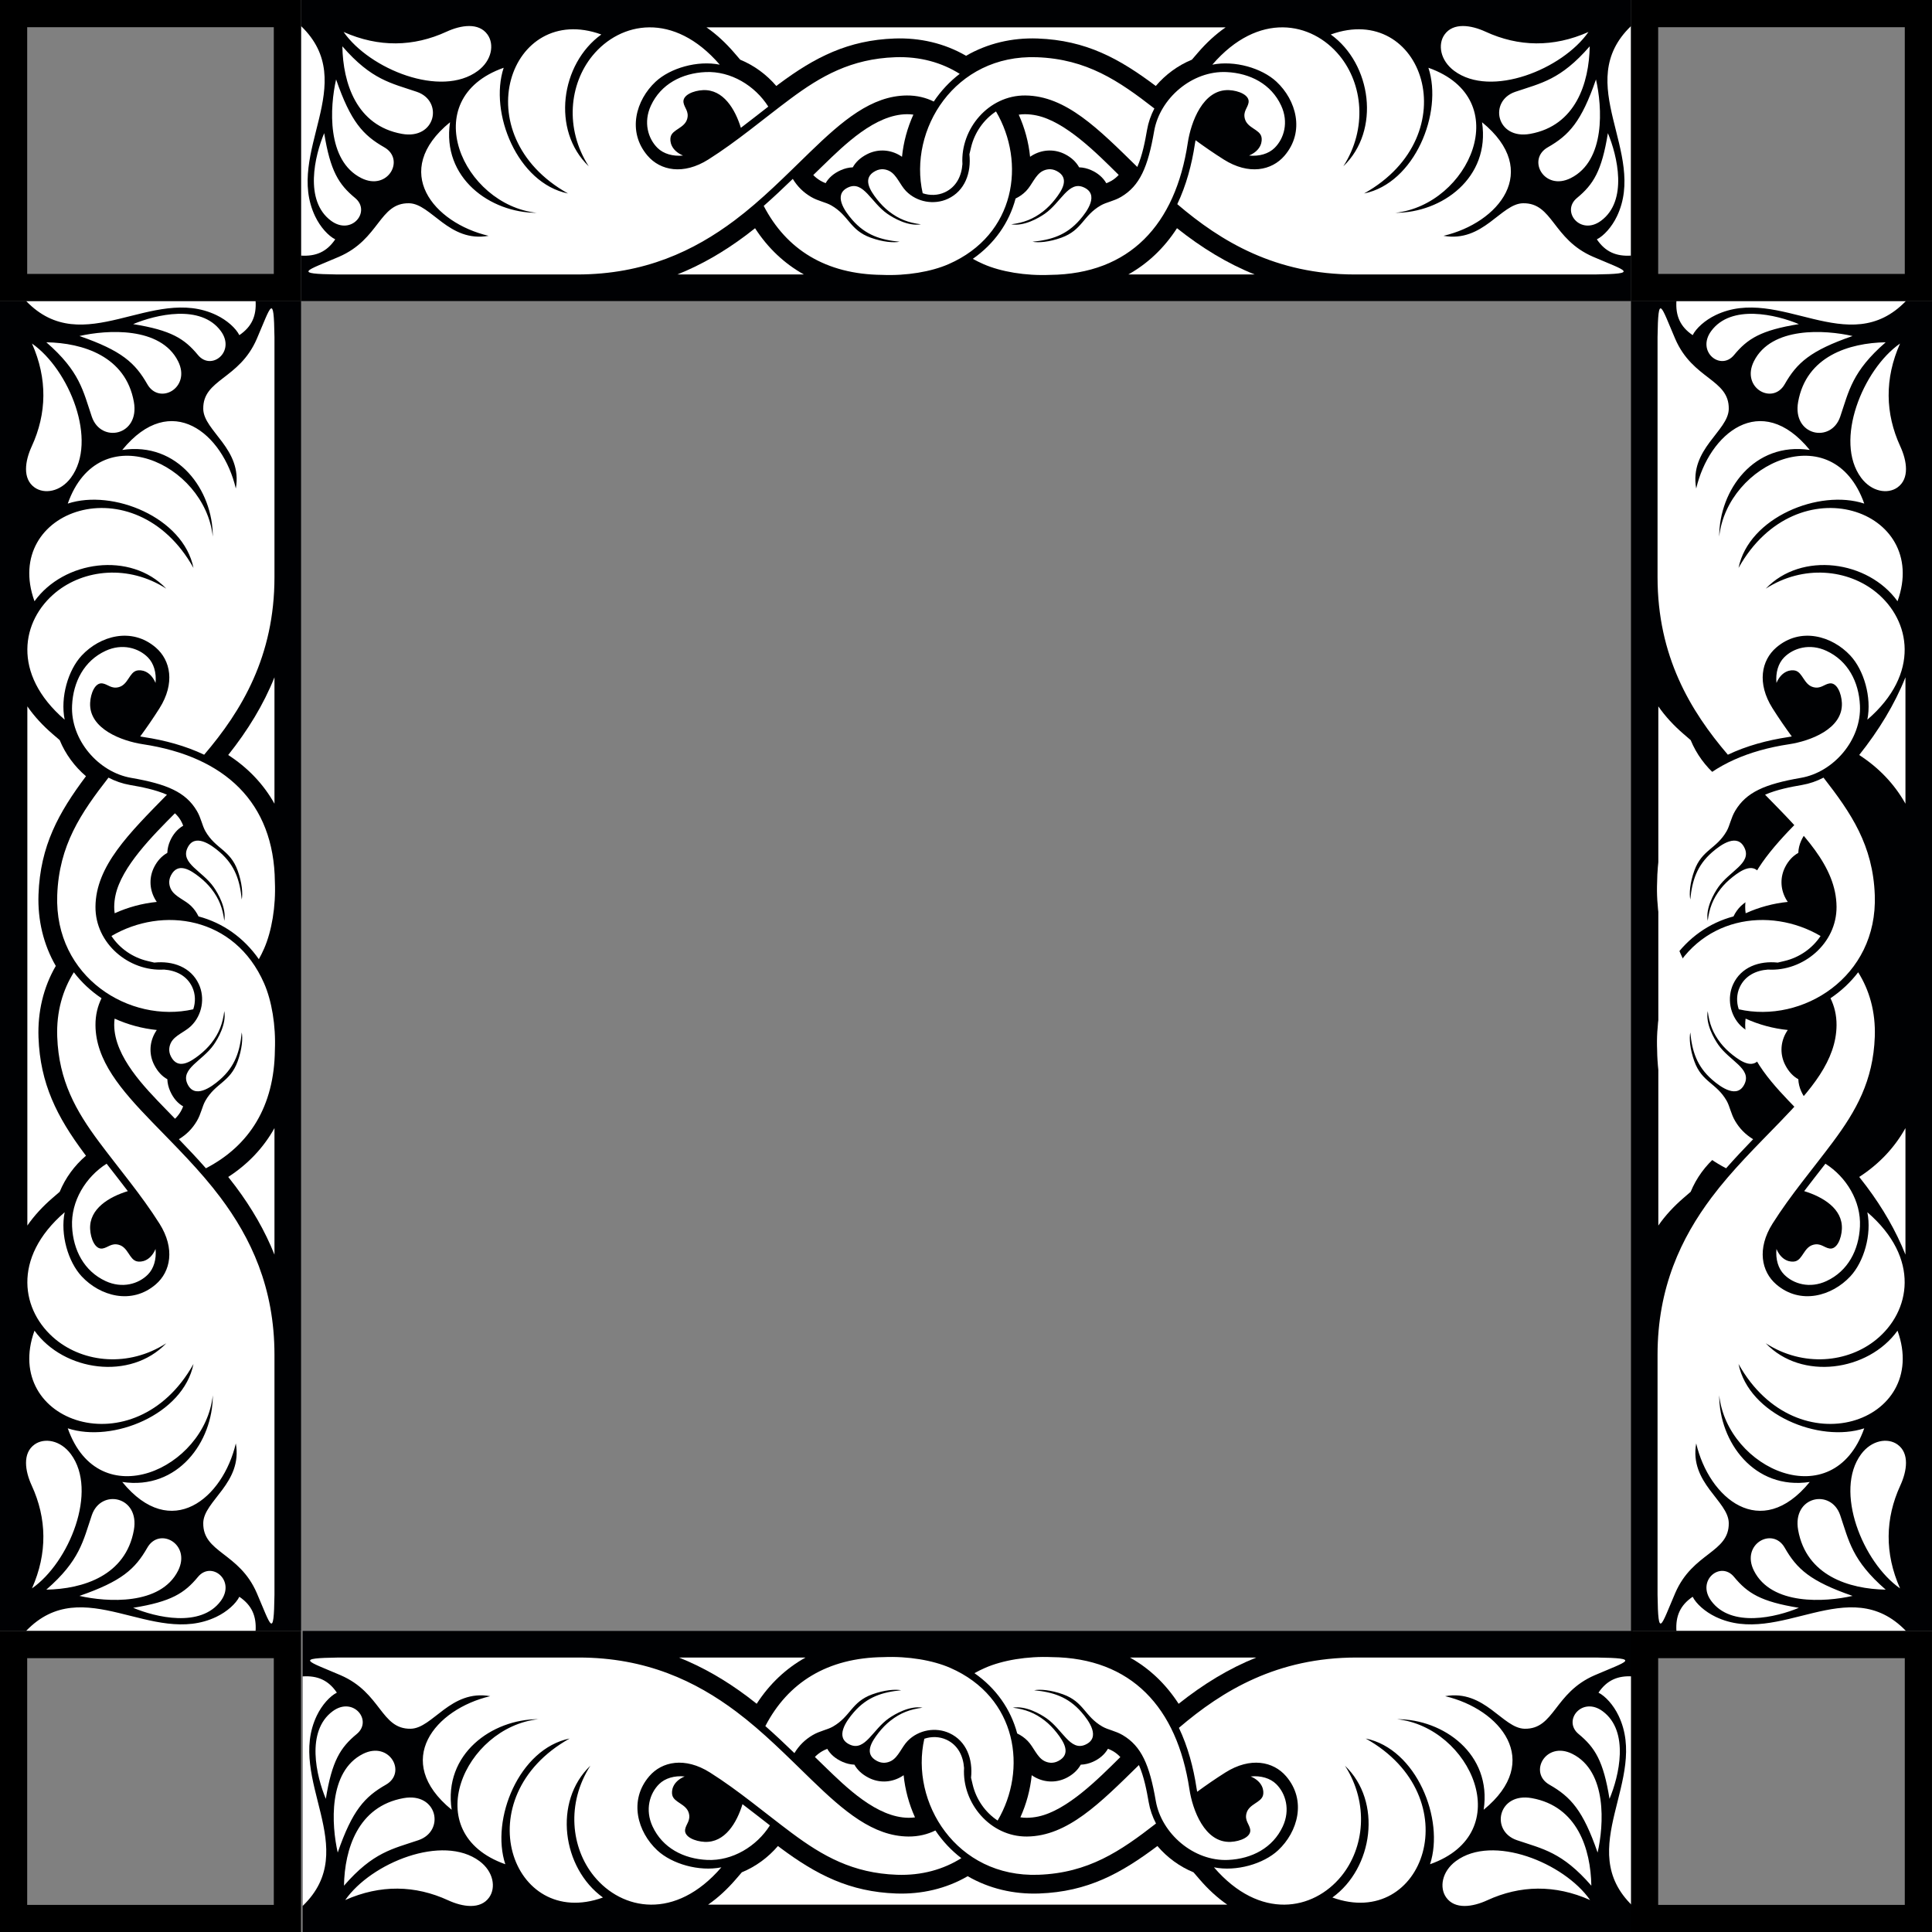 <?xml version="1.0" encoding="UTF-8" standalone="no"?>
<!DOCTYPE svg PUBLIC "-//W3C//DTD SVG 1.1//EN" "http://www.w3.org/Graphics/SVG/1.1/DTD/svg11.dtd">
<svg width="100%" height="100%" viewBox="0 0 2179 2179" version="1.1" xmlns="http://www.w3.org/2000/svg" xmlns:xlink="http://www.w3.org/1999/xlink" xml:space="preserve" xmlns:serif="http://www.serif.com/" style="fill-rule:evenodd;clip-rule:evenodd;stroke-linejoin:round;stroke-miterlimit:2;">
    <rect x="0" y="0" width="2179" height="2179" fill="#808080" stroke="none"/>
    <g transform="matrix(1.512,0,0,1.512,339.5,-129.342)">
        <rect x="0" y="85.549" width="992.124" height="224.563" style="fill:rgb(0,1,3);"/>
    </g>
    <g transform="matrix(9.25776e-17,-1.512,1.512,9.25776e-17,-129.342,1839.5)">
        <rect x="0" y="85.549" width="992.124" height="224.563" style="fill:rgb(0,1,3);"/>
    </g>
    <g transform="matrix(9.25776e-17,-1.512,1.512,9.25776e-17,1710.16,1839.5)">
        <rect x="0" y="85.549" width="992.124" height="224.563" style="fill:rgb(0,1,3);"/>
    </g>
    <g transform="matrix(1.512,0,0,-1.512,341.338,2308.34)">
        <rect x="0" y="85.549" width="992.124" height="224.563" style="fill:rgb(0,1,3);"/>
    </g>
    <g transform="matrix(1.512,0,0,1.512,339.5,-129.342)">
        <path d="M653.634,237.832C686.366,265.815 727.065,290.278 786.134,290.278L965.11,290.278C998.979,289.804 988.299,287.644 963.842,277.099C933.389,263.964 933.896,236.788 911.528,237.157C895.047,237.429 881.811,266.704 852.204,261.449C893.163,251.865 925.654,213.239 880.97,176.739C887.216,218.269 850.979,244.314 816.319,244.287C871.226,238.297 906.931,159.41 840.955,136.094C851.995,169.629 830.699,222.233 792.958,229.87C871.146,186.159 836.436,86.535 768.118,111.271C798.513,133.162 805.491,182.875 777.509,209.564C795.615,181.376 791.948,148.189 774.721,127.114C753.929,101.677 714.191,93.877 679.773,133.78C696.428,130.432 716.713,136.314 727.63,146.496C742.229,160.116 749.13,183.658 733.573,201.738C724.058,212.798 706.946,216.298 688.271,204.509C680.771,199.774 673.819,194.95 667.254,190.146C667.068,191.105 666.909,192.025 666.778,192.893C664.447,208.342 660.322,223.771 653.634,237.832ZM961.284,120.093C960.813,147.441 950.86,179.282 916.862,185.396C891.608,189.936 885.661,160.862 905.767,154.029C925.005,147.491 939.487,145.205 961.284,120.093ZM965.95,144.801C970.618,165.286 973.228,205.325 947.107,218.401C927.354,228.288 914.132,204.468 930.013,195.419C945.918,186.356 955.081,176.271 965.95,144.801ZM974.835,184.866C981.837,201.591 989.984,235.241 969.714,250.226C954.386,261.556 939.618,243.264 951.779,233.219C963.959,223.159 970.255,213.229 974.835,184.866ZM960.354,109.388C940.956,137.172 887.651,158.799 860.216,138.411C849.692,130.591 847.837,118.598 852.985,111.345C859.51,102.154 872.786,104.22 883.599,109.193C908.134,120.484 934.116,121.042 960.354,109.388ZM992.124,104.958C947.542,147.824 1004.38,199.314 981.567,246.933C977.716,254.974 971.72,261.523 966.603,264.078C972.938,273.442 981.08,276.895 992.124,276.2L992.124,104.958ZM493.365,207.901C491.793,181.678 512.874,156.555 540.232,156.76C570.562,156.988 594.835,181.704 623.803,210.077C627.669,201.209 629.62,190.901 631.078,182.456C632.043,176.864 633.922,171.483 636.541,166.47C610.056,145.875 586.152,129.572 548.878,128.231C487.495,126.019 452.975,182.401 463.733,229.691C469.067,231.516 475.073,231.374 480.252,228.966C488.88,224.953 492.751,216.717 493.365,207.901ZM30.838,120.093C31.31,147.441 41.263,179.282 75.26,185.396C100.516,189.936 106.462,160.862 86.357,154.029C67.119,147.491 52.635,145.205 30.838,120.093ZM26.172,144.801C21.505,165.286 18.895,205.325 45.015,218.401C64.769,228.288 77.991,204.468 62.11,195.419C46.205,186.356 37.043,176.271 26.172,144.801ZM17.288,184.866C10.286,201.591 2.138,235.241 22.409,250.226C37.738,261.556 52.505,243.264 40.343,233.219C28.164,223.159 21.869,213.229 17.288,184.866ZM31.769,109.388C51.167,137.172 104.473,158.799 131.907,138.411C142.432,130.591 144.287,118.598 139.138,111.345C132.613,102.154 119.337,104.22 108.525,109.193C83.989,120.484 58.007,121.042 31.769,109.388ZM0,104.958C44.582,147.824 -12.251,199.314 10.556,246.933C14.407,254.974 20.403,261.523 25.52,264.078C19.184,273.442 11.043,276.895 0,276.2L0,104.958ZM471.992,161.279C466.126,158.384 459.397,156.703 451.891,156.76C425.59,156.958 403.842,175.571 379.64,199.015C361.509,216.573 343.579,234.834 323.354,249.992C293.271,272.538 256.29,290.278 205.99,290.278L27.012,290.278C-6.855,289.804 3.824,287.644 28.281,277.099C58.734,263.964 58.227,236.788 80.595,237.157C97.076,237.429 110.313,266.704 139.919,261.449C98.96,251.865 66.469,213.239 111.154,176.739C104.908,218.269 141.145,244.314 175.804,244.287C120.897,238.297 85.192,159.41 151.168,136.094C140.128,169.629 161.424,222.233 199.166,229.87C120.979,186.159 155.688,86.535 224.005,111.271C193.611,133.162 186.632,182.875 214.615,209.564C196.508,181.376 200.176,148.189 217.402,127.114C238.194,101.677 277.932,93.877 312.35,133.78C295.696,130.432 275.41,136.314 264.494,146.496C249.894,160.116 242.993,183.658 258.549,201.738C268.066,212.798 285.178,216.298 303.853,204.509C325.27,190.987 344.536,174.531 364.813,159.424C387.854,142.261 410.34,129.415 443.245,128.231C461.95,127.557 478.15,132.335 491.346,140.629C483.909,146.31 477.377,153.244 471.992,161.279ZM328.1,180.891C323.847,167.008 315.021,152.065 299.839,152.777C292.713,153.113 284.41,156.481 285.307,162.035C285.956,166.065 289.586,168.634 288.061,174.202C286.166,181.138 277.122,181.967 275.731,187.584C274.953,190.731 275.744,197.646 284.95,201.572C277.27,202.321 270.341,200.23 265.938,195.906C258.84,188.934 255.245,176.739 260.999,164.316C268.443,148.238 284.13,140.132 301.722,139.304C320.595,138.415 338.646,149.439 348.556,165.064C341.744,170.345 334.966,175.681 328.1,180.891ZM483.015,282.586C470.104,288.226 451.638,291.375 433.34,290.586C391.36,290.143 361.994,271.593 345.144,239.135C352.556,232.626 359.728,225.839 366.826,218.977C370.332,224.723 374.711,229.031 380.399,232.394C385.781,235.575 391.326,236.341 395.541,238.762C408.89,246.427 409.29,257.167 424.889,262.814C434.06,266.133 442.167,266.739 446.485,265.858C432.406,264.493 421.183,260.948 411.242,249.579C405.513,243.027 396.551,230.47 408.345,225.245C419.573,220.272 425.32,236.609 437.252,244.941C441.916,248.196 452.855,254.534 462.374,252.855C452.99,251.646 445.975,249.005 438.554,243.23C435.486,240.841 432.343,237.679 429.543,234.089C424.495,227.612 418.358,218.304 428.504,213.063C432.642,210.924 436.451,211.8 439.061,213.195C444.403,216.056 446.806,223.45 451.287,228.056C459.456,236.449 472.333,238.575 482.518,233.841C495.171,227.957 500.078,214.526 498.566,200.496L498.606,200.503L499.806,195.441C502.419,184.415 509.228,174.723 518.409,168.677C540.718,206.603 533.297,260.623 483.015,282.586ZM509.109,282.586C522.02,288.226 540.485,291.375 558.783,290.586C618.104,289.961 652.246,253.188 661.463,192.091C663.773,176.77 672.785,151.86 692.285,152.777C699.41,153.113 707.713,156.481 706.817,162.035C706.168,166.065 702.537,168.634 704.063,174.202C705.957,181.138 715.001,181.967 716.393,187.584C717.171,190.731 716.38,197.646 707.173,201.572C714.854,202.321 721.783,200.23 726.186,195.906C733.284,188.934 736.878,176.739 731.124,164.316C723.681,148.238 707.993,140.132 690.401,139.304C664.738,138.095 640.596,158.912 636.374,183.37C631.736,210.238 625.667,224.153 611.725,232.394C606.343,235.575 600.798,236.341 596.582,238.762C583.233,246.427 582.834,257.167 567.235,262.814C558.064,266.133 549.956,266.739 545.638,265.858C559.718,264.493 570.94,260.948 580.882,249.579C586.61,243.027 595.573,230.47 583.778,225.245C572.55,220.272 566.804,236.609 554.871,244.941C550.208,248.196 539.269,254.534 529.749,252.855C539.133,251.646 546.149,249.005 553.569,243.23C556.638,240.841 559.781,237.679 562.58,234.089C567.629,227.612 573.765,218.304 563.62,213.063C559.482,210.924 555.672,211.8 553.063,213.195C547.721,216.056 545.317,223.45 540.836,228.056C538.545,230.409 535.886,232.271 533.018,233.625C528.2,251.772 517.151,267.435 501.116,278.618C503.652,280.032 506.309,281.362 509.109,282.586Z" style="fill:white;"/>
    </g>
    <g transform="matrix(9.25776e-17,-1.512,1.512,9.25776e-17,-129.342,1839.5)">
        <path d="M653.634,237.832C686.366,265.815 727.065,290.278 786.134,290.278L965.11,290.278C998.979,289.804 988.299,287.644 963.842,277.099C933.389,263.964 933.896,236.788 911.528,237.157C895.047,237.429 881.811,266.704 852.204,261.449C893.163,251.865 925.654,213.239 880.97,176.739C887.216,218.269 850.979,244.314 816.319,244.287C871.226,238.297 906.931,159.41 840.955,136.094C851.995,169.629 830.699,222.233 792.958,229.87C871.146,186.159 836.436,86.535 768.118,111.271C798.513,133.162 805.491,182.875 777.509,209.564C795.615,181.376 791.948,148.189 774.721,127.114C753.929,101.677 714.191,93.877 679.773,133.78C696.428,130.432 716.713,136.314 727.63,146.496C742.229,160.116 749.13,183.658 733.573,201.738C724.058,212.798 706.946,216.298 688.271,204.509C680.771,199.774 673.819,194.95 667.254,190.146C667.068,191.105 666.909,192.025 666.778,192.893C664.447,208.342 660.322,223.771 653.634,237.832ZM961.284,120.093C960.813,147.441 950.86,179.282 916.862,185.396C891.608,189.936 885.661,160.862 905.767,154.029C925.005,147.491 939.487,145.205 961.284,120.093ZM965.95,144.801C970.618,165.286 973.228,205.325 947.107,218.401C927.354,228.288 914.132,204.468 930.013,195.419C945.918,186.356 955.081,176.271 965.95,144.801ZM974.835,184.866C981.837,201.591 989.984,235.241 969.714,250.226C954.386,261.556 939.618,243.264 951.779,233.219C963.959,223.159 970.255,213.229 974.835,184.866ZM960.354,109.388C940.956,137.172 887.651,158.799 860.216,138.411C849.692,130.591 847.837,118.598 852.985,111.345C859.51,102.154 872.786,104.22 883.599,109.193C908.134,120.484 934.116,121.042 960.354,109.388ZM992.124,104.958C947.542,147.824 1004.38,199.314 981.567,246.933C977.716,254.974 971.72,261.523 966.603,264.078C972.938,273.442 981.08,276.895 992.124,276.2L992.124,104.958ZM493.365,207.901C491.793,181.678 512.874,156.555 540.232,156.76C570.562,156.988 594.835,181.704 623.803,210.077C627.669,201.209 629.62,190.901 631.078,182.456C632.043,176.864 633.922,171.483 636.541,166.47C610.056,145.875 586.152,129.572 548.878,128.231C487.495,126.019 452.975,182.401 463.733,229.691C469.067,231.516 475.073,231.374 480.252,228.966C488.88,224.953 492.751,216.717 493.365,207.901ZM30.838,120.093C31.31,147.441 41.263,179.282 75.26,185.396C100.516,189.936 106.462,160.862 86.357,154.029C67.119,147.491 52.635,145.205 30.838,120.093ZM26.172,144.801C21.505,165.286 18.895,205.325 45.015,218.401C64.769,228.288 77.991,204.468 62.11,195.419C46.205,186.356 37.043,176.271 26.172,144.801ZM17.288,184.866C10.286,201.591 2.138,235.241 22.409,250.226C37.738,261.556 52.505,243.264 40.343,233.219C28.164,223.159 21.869,213.229 17.288,184.866ZM31.769,109.388C51.167,137.172 104.473,158.799 131.907,138.411C142.432,130.591 144.287,118.598 139.138,111.345C132.613,102.154 119.337,104.22 108.525,109.193C83.989,120.484 58.007,121.042 31.769,109.388ZM0,104.958C44.582,147.824 -12.251,199.314 10.556,246.933C14.407,254.974 20.403,261.523 25.52,264.078C19.184,273.442 11.043,276.895 0,276.2L0,104.958ZM471.992,161.279C466.126,158.384 459.397,156.703 451.891,156.76C425.59,156.958 403.842,175.571 379.64,199.015C361.509,216.573 343.579,234.834 323.354,249.992C293.271,272.538 256.29,290.278 205.99,290.278L27.012,290.278C-6.855,289.804 3.824,287.644 28.281,277.099C58.734,263.964 58.227,236.788 80.595,237.157C97.076,237.429 110.313,266.704 139.919,261.449C98.96,251.865 66.469,213.239 111.154,176.739C104.908,218.269 141.145,244.314 175.804,244.287C120.897,238.297 85.192,159.41 151.168,136.094C140.128,169.629 161.424,222.233 199.166,229.87C120.979,186.159 155.688,86.535 224.005,111.271C193.611,133.162 186.632,182.875 214.615,209.564C196.508,181.376 200.176,148.189 217.402,127.114C238.194,101.677 277.932,93.877 312.35,133.78C295.696,130.432 275.41,136.314 264.494,146.496C249.894,160.116 242.993,183.658 258.549,201.738C268.066,212.798 285.178,216.298 303.853,204.509C325.27,190.987 344.536,174.531 364.813,159.424C387.854,142.261 410.34,129.415 443.245,128.231C461.95,127.557 478.15,132.335 491.346,140.629C483.909,146.31 477.377,153.244 471.992,161.279ZM328.1,180.891C323.847,167.008 315.021,152.065 299.839,152.777C292.713,153.113 284.41,156.481 285.307,162.035C285.956,166.065 289.586,168.634 288.061,174.202C286.166,181.138 277.122,181.967 275.731,187.584C274.953,190.731 275.744,197.646 284.95,201.572C277.27,202.321 270.341,200.23 265.938,195.906C258.84,188.934 255.245,176.739 260.999,164.316C268.443,148.238 284.13,140.132 301.722,139.304C320.595,138.415 338.646,149.439 348.556,165.064C341.744,170.345 334.966,175.681 328.1,180.891ZM483.015,282.586C470.104,288.226 451.638,291.375 433.34,290.586C391.36,290.143 361.994,271.593 345.144,239.135C352.556,232.626 359.728,225.839 366.826,218.977C370.332,224.723 374.711,229.031 380.399,232.394C385.781,235.575 391.326,236.341 395.541,238.762C408.89,246.427 409.29,257.167 424.889,262.814C434.06,266.133 442.167,266.739 446.485,265.858C432.406,264.493 421.183,260.948 411.242,249.579C405.513,243.027 396.551,230.47 408.345,225.245C419.573,220.272 425.32,236.609 437.252,244.941C441.916,248.196 452.855,254.534 462.374,252.855C452.99,251.646 445.975,249.005 438.554,243.23C435.486,240.841 432.343,237.679 429.543,234.089C424.495,227.612 418.358,218.304 428.504,213.063C432.642,210.924 436.451,211.8 439.061,213.195C444.403,216.056 446.806,223.45 451.287,228.056C459.456,236.449 472.333,238.575 482.518,233.841C495.171,227.957 500.078,214.526 498.566,200.496L498.606,200.503L499.806,195.441C502.419,184.415 509.228,174.723 518.409,168.677C540.718,206.603 533.297,260.623 483.015,282.586ZM509.109,282.586C522.02,288.226 540.485,291.375 558.783,290.586C618.104,289.961 652.246,253.188 661.463,192.091C663.773,176.77 672.785,151.86 692.285,152.777C699.41,153.113 707.713,156.481 706.817,162.035C706.168,166.065 702.537,168.634 704.063,174.202C705.957,181.138 715.001,181.967 716.393,187.584C717.171,190.731 716.38,197.646 707.173,201.572C714.854,202.321 721.783,200.23 726.186,195.906C733.284,188.934 736.878,176.739 731.124,164.316C723.681,148.238 707.993,140.132 690.401,139.304C664.738,138.095 640.596,158.912 636.374,183.37C631.736,210.238 625.667,224.153 611.725,232.394C606.343,235.575 600.798,236.341 596.582,238.762C583.233,246.427 582.834,257.167 567.235,262.814C558.064,266.133 549.956,266.739 545.638,265.858C559.718,264.493 570.94,260.948 580.882,249.579C586.61,243.027 595.573,230.47 583.778,225.245C572.55,220.272 566.804,236.609 554.871,244.941C550.208,248.196 539.269,254.534 529.749,252.855C539.133,251.646 546.149,249.005 553.569,243.23C556.638,240.841 559.781,237.679 562.58,234.089C567.629,227.612 573.765,218.304 563.62,213.063C559.482,210.924 555.672,211.8 553.063,213.195C547.721,216.056 545.317,223.45 540.836,228.056C538.545,230.409 535.886,232.271 533.018,233.625C528.2,251.772 517.151,267.435 501.116,278.618C503.652,280.032 506.309,281.362 509.109,282.586Z" style="fill:white;"/>
    </g>
    <g transform="matrix(-9.25776e-17,-1.512,-1.512,9.25776e-17,2308.36,1839.5)">
        <path d="M653.634,237.832C686.366,265.815 727.065,290.278 786.134,290.278L965.11,290.278C998.979,289.804 988.299,287.644 963.842,277.099C933.389,263.964 933.896,236.788 911.528,237.157C895.047,237.429 881.811,266.704 852.204,261.449C893.163,251.865 925.654,213.239 880.97,176.739C887.216,218.269 850.979,244.314 816.319,244.287C871.226,238.297 906.931,159.41 840.955,136.094C851.995,169.629 830.699,222.233 792.958,229.87C871.146,186.159 836.436,86.535 768.118,111.271C798.513,133.162 805.491,182.875 777.509,209.564C795.615,181.376 791.948,148.189 774.721,127.114C753.929,101.677 714.191,93.877 679.773,133.78C696.428,130.432 716.713,136.314 727.63,146.496C742.229,160.116 749.13,183.658 733.573,201.738C724.058,212.798 706.946,216.298 688.271,204.509C680.771,199.774 673.819,194.95 667.254,190.146C667.068,191.105 666.909,192.025 666.778,192.893C664.447,208.342 660.322,223.771 653.634,237.832ZM961.284,120.093C960.813,147.441 950.86,179.282 916.862,185.396C891.608,189.936 885.661,160.862 905.767,154.029C925.005,147.491 939.487,145.205 961.284,120.093ZM965.95,144.801C970.618,165.286 973.228,205.325 947.107,218.401C927.354,228.288 914.132,204.468 930.013,195.419C945.918,186.356 955.081,176.271 965.95,144.801ZM974.835,184.866C981.837,201.591 989.984,235.241 969.714,250.226C954.386,261.556 939.618,243.264 951.779,233.219C963.959,223.159 970.255,213.229 974.835,184.866ZM960.354,109.388C940.956,137.172 887.651,158.799 860.216,138.411C849.692,130.591 847.837,118.598 852.985,111.345C859.51,102.154 872.786,104.22 883.599,109.193C908.134,120.484 934.116,121.042 960.354,109.388ZM992.124,104.958C947.542,147.824 1004.38,199.314 981.567,246.933C977.716,254.974 971.72,261.523 966.603,264.078C972.938,273.442 981.08,276.895 992.124,276.2L992.124,104.958ZM493.365,207.901C491.793,181.678 512.874,156.555 540.232,156.76C570.562,156.988 594.835,181.704 623.803,210.077C627.669,201.209 629.62,190.901 631.078,182.456C632.043,176.864 633.922,171.483 636.541,166.47C610.056,145.875 586.152,129.572 548.878,128.231C487.495,126.019 452.975,182.401 463.733,229.691C469.067,231.516 475.073,231.374 480.252,228.966C488.88,224.953 492.751,216.717 493.365,207.901ZM30.838,120.093C31.31,147.441 41.263,179.282 75.26,185.396C100.516,189.936 106.462,160.862 86.357,154.029C67.119,147.491 52.635,145.205 30.838,120.093ZM26.172,144.801C21.505,165.286 18.895,205.325 45.015,218.401C64.769,228.288 77.991,204.468 62.11,195.419C46.205,186.356 37.043,176.271 26.172,144.801ZM17.288,184.866C10.286,201.591 2.138,235.241 22.409,250.226C37.738,261.556 52.505,243.264 40.343,233.219C28.164,223.159 21.869,213.229 17.288,184.866ZM31.769,109.388C51.167,137.172 104.473,158.799 131.907,138.411C142.432,130.591 144.287,118.598 139.138,111.345C132.613,102.154 119.337,104.22 108.525,109.193C83.989,120.484 58.007,121.042 31.769,109.388ZM0,104.958C44.582,147.824 -12.251,199.314 10.556,246.933C14.407,254.974 20.403,261.523 25.52,264.078C19.184,273.442 11.043,276.895 0,276.2L0,104.958ZM471.992,161.279C466.126,158.384 459.397,156.703 451.891,156.76C425.59,156.958 403.842,175.571 379.64,199.015C361.509,216.573 343.579,234.834 323.354,249.992C293.271,272.538 256.29,290.278 205.99,290.278L27.012,290.278C-6.855,289.804 3.824,287.644 28.281,277.099C58.734,263.964 58.227,236.788 80.595,237.157C97.076,237.429 110.313,266.704 139.919,261.449C98.96,251.865 66.469,213.239 111.154,176.739C104.908,218.269 141.145,244.314 175.804,244.287C120.897,238.297 85.192,159.41 151.168,136.094C140.128,169.629 161.424,222.233 199.166,229.87C120.979,186.159 155.688,86.535 224.005,111.271C193.611,133.162 186.632,182.875 214.615,209.564C196.508,181.376 200.176,148.189 217.402,127.114C238.194,101.677 277.932,93.877 312.35,133.78C295.696,130.432 275.41,136.314 264.494,146.496C249.894,160.116 242.993,183.658 258.549,201.738C268.066,212.798 285.178,216.298 303.853,204.509C325.27,190.987 344.536,174.531 364.813,159.424C387.854,142.261 410.34,129.415 443.245,128.231C461.95,127.557 478.15,132.335 491.346,140.629C483.909,146.31 477.377,153.244 471.992,161.279ZM328.1,180.891C323.847,167.008 315.021,152.065 299.839,152.777C292.713,153.113 284.41,156.481 285.307,162.035C285.956,166.065 289.586,168.634 288.061,174.202C286.166,181.138 277.122,181.967 275.731,187.584C274.953,190.731 275.744,197.646 284.95,201.572C277.27,202.321 270.341,200.23 265.938,195.906C258.84,188.934 255.245,176.739 260.999,164.316C268.443,148.238 284.13,140.132 301.722,139.304C320.595,138.415 338.646,149.439 348.556,165.064C341.744,170.345 334.966,175.681 328.1,180.891ZM483.015,282.586C470.104,288.226 451.638,291.375 433.34,290.586C391.36,290.143 361.994,271.593 345.144,239.135C352.556,232.626 359.728,225.839 366.826,218.977C370.332,224.723 374.711,229.031 380.399,232.394C385.781,235.575 391.326,236.341 395.541,238.762C408.89,246.427 409.29,257.167 424.889,262.814C434.06,266.133 442.167,266.739 446.485,265.858C432.406,264.493 421.183,260.948 411.242,249.579C405.513,243.027 396.551,230.47 408.345,225.245C419.573,220.272 425.32,236.609 437.252,244.941C441.916,248.196 452.855,254.534 462.374,252.855C452.99,251.646 445.975,249.005 438.554,243.23C435.486,240.841 432.343,237.679 429.543,234.089C424.495,227.612 418.358,218.304 428.504,213.063C432.642,210.924 436.451,211.8 439.061,213.195C444.403,216.056 446.806,223.45 451.287,228.056C459.456,236.449 472.333,238.575 482.518,233.841C495.171,227.957 500.078,214.526 498.566,200.496L498.606,200.503L499.806,195.441C502.419,184.415 509.228,174.723 518.409,168.677C540.718,206.603 533.297,260.623 483.015,282.586ZM509.109,282.586C522.02,288.226 540.485,291.375 558.783,290.586C618.104,289.961 652.246,253.188 661.463,192.091C663.773,176.77 672.785,151.86 692.285,152.777C699.41,153.113 707.713,156.481 706.817,162.035C706.168,166.065 702.537,168.634 704.063,174.202C705.957,181.138 715.001,181.967 716.393,187.584C717.171,190.731 716.38,197.646 707.173,201.572C714.854,202.321 721.783,200.23 726.186,195.906C733.284,188.934 736.878,176.739 731.124,164.316C723.681,148.238 707.993,140.132 690.401,139.304C664.738,138.095 640.596,158.912 636.374,183.37C631.736,210.238 625.667,224.153 611.725,232.394C606.343,235.575 600.798,236.341 596.582,238.762C583.233,246.427 582.834,257.167 567.235,262.814C558.064,266.133 549.956,266.739 545.638,265.858C559.718,264.493 570.94,260.948 580.882,249.579C586.61,243.027 595.573,230.47 583.778,225.245C572.55,220.272 566.804,236.609 554.871,244.941C550.208,248.196 539.269,254.534 529.749,252.855C539.133,251.646 546.149,249.005 553.569,243.23C556.638,240.841 559.781,237.679 562.58,234.089C567.629,227.612 573.765,218.304 563.62,213.063C559.482,210.924 555.672,211.8 553.063,213.195C547.721,216.056 545.317,223.45 540.836,228.056C538.545,230.409 535.886,232.271 533.018,233.625C528.2,251.772 517.151,267.435 501.116,278.618C503.652,280.032 506.309,281.362 509.109,282.586Z" style="fill:white;"/>
    </g>
    <g transform="matrix(1.512,0,0,-1.512,341.338,2308.34)">
        <path d="M653.634,237.832C686.366,265.815 727.065,290.278 786.134,290.278L965.11,290.278C998.979,289.804 988.299,287.644 963.842,277.099C933.389,263.964 933.896,236.788 911.528,237.157C895.047,237.429 881.811,266.704 852.204,261.449C893.163,251.865 925.654,213.239 880.97,176.739C887.216,218.269 850.979,244.314 816.319,244.287C871.226,238.297 906.931,159.41 840.955,136.094C851.995,169.629 830.699,222.233 792.958,229.87C871.146,186.159 836.436,86.535 768.118,111.271C798.513,133.162 805.491,182.875 777.509,209.564C795.615,181.376 791.948,148.189 774.721,127.114C753.929,101.677 714.191,93.877 679.773,133.78C696.428,130.432 716.713,136.314 727.63,146.496C742.229,160.116 749.13,183.658 733.573,201.738C724.058,212.798 706.946,216.298 688.271,204.509C680.771,199.774 673.819,194.95 667.254,190.146C667.068,191.105 666.909,192.025 666.778,192.893C664.447,208.342 660.322,223.771 653.634,237.832ZM961.284,120.093C960.813,147.441 950.86,179.282 916.862,185.396C891.608,189.936 885.661,160.862 905.767,154.029C925.005,147.491 939.487,145.205 961.284,120.093ZM965.95,144.801C970.618,165.286 973.228,205.325 947.107,218.401C927.354,228.288 914.132,204.468 930.013,195.419C945.918,186.356 955.081,176.271 965.95,144.801ZM974.835,184.866C981.837,201.591 989.984,235.241 969.714,250.226C954.386,261.556 939.618,243.264 951.779,233.219C963.959,223.159 970.255,213.229 974.835,184.866ZM960.354,109.388C940.956,137.172 887.651,158.799 860.216,138.411C849.692,130.591 847.837,118.598 852.985,111.345C859.51,102.154 872.786,104.22 883.599,109.193C908.134,120.484 934.116,121.042 960.354,109.388ZM992.124,104.958C947.542,147.824 1004.38,199.314 981.567,246.933C977.716,254.974 971.72,261.523 966.603,264.078C972.938,273.442 981.08,276.895 992.124,276.2L992.124,104.958ZM493.365,207.901C491.793,181.678 512.874,156.555 540.232,156.76C570.562,156.988 594.835,181.704 623.803,210.077C627.669,201.209 629.62,190.901 631.078,182.456C632.043,176.864 633.922,171.483 636.541,166.47C610.056,145.875 586.152,129.572 548.878,128.231C487.495,126.019 452.975,182.401 463.733,229.691C469.067,231.516 475.073,231.374 480.252,228.966C488.88,224.953 492.751,216.717 493.365,207.901ZM30.838,120.093C31.31,147.441 41.263,179.282 75.26,185.396C100.516,189.936 106.462,160.862 86.357,154.029C67.119,147.491 52.635,145.205 30.838,120.093ZM26.172,144.801C21.505,165.286 18.895,205.325 45.015,218.401C64.769,228.288 77.991,204.468 62.11,195.419C46.205,186.356 37.043,176.271 26.172,144.801ZM17.288,184.866C10.286,201.591 2.138,235.241 22.409,250.226C37.738,261.556 52.505,243.264 40.343,233.219C28.164,223.159 21.869,213.229 17.288,184.866ZM31.769,109.388C51.167,137.172 104.473,158.799 131.907,138.411C142.432,130.591 144.287,118.598 139.138,111.345C132.613,102.154 119.337,104.22 108.525,109.193C83.989,120.484 58.007,121.042 31.769,109.388ZM0,104.958C44.582,147.824 -12.251,199.314 10.556,246.933C14.407,254.974 20.403,261.523 25.52,264.078C19.184,273.442 11.043,276.895 0,276.2L0,104.958ZM471.992,161.279C466.126,158.384 459.397,156.703 451.891,156.76C425.59,156.958 403.842,175.571 379.64,199.015C361.509,216.573 343.579,234.834 323.354,249.992C293.271,272.538 256.29,290.278 205.99,290.278L27.012,290.278C-6.855,289.804 3.824,287.644 28.281,277.099C58.734,263.964 58.227,236.788 80.595,237.157C97.076,237.429 110.313,266.704 139.919,261.449C98.96,251.865 66.469,213.239 111.154,176.739C104.908,218.269 141.145,244.314 175.804,244.287C120.897,238.297 85.192,159.41 151.168,136.094C140.128,169.629 161.424,222.233 199.166,229.87C120.979,186.159 155.688,86.535 224.005,111.271C193.611,133.162 186.632,182.875 214.615,209.564C196.508,181.376 200.176,148.189 217.402,127.114C238.194,101.677 277.932,93.877 312.35,133.78C295.696,130.432 275.41,136.314 264.494,146.496C249.894,160.116 242.993,183.658 258.549,201.738C268.066,212.798 285.178,216.298 303.853,204.509C325.27,190.987 344.536,174.531 364.813,159.424C387.854,142.261 410.34,129.415 443.245,128.231C461.95,127.557 478.15,132.335 491.346,140.629C483.909,146.31 477.377,153.244 471.992,161.279ZM328.1,180.891C323.847,167.008 315.021,152.065 299.839,152.777C292.713,153.113 284.41,156.481 285.307,162.035C285.956,166.065 289.586,168.634 288.061,174.202C286.166,181.138 277.122,181.967 275.731,187.584C274.953,190.731 275.744,197.646 284.95,201.572C277.27,202.321 270.341,200.23 265.938,195.906C258.84,188.934 255.245,176.739 260.999,164.316C268.443,148.238 284.13,140.132 301.722,139.304C320.595,138.415 338.646,149.439 348.556,165.064C341.744,170.345 334.966,175.681 328.1,180.891ZM483.015,282.586C470.104,288.226 451.638,291.375 433.34,290.586C391.36,290.143 361.994,271.593 345.144,239.135C352.556,232.626 359.728,225.839 366.826,218.977C370.332,224.723 374.711,229.031 380.399,232.394C385.781,235.575 391.326,236.341 395.541,238.762C408.89,246.427 409.29,257.167 424.889,262.814C434.06,266.133 442.167,266.739 446.485,265.858C432.406,264.493 421.183,260.948 411.242,249.579C405.513,243.027 396.551,230.47 408.345,225.245C419.573,220.272 425.32,236.609 437.252,244.941C441.916,248.196 452.855,254.534 462.374,252.855C452.99,251.646 445.975,249.005 438.554,243.23C435.486,240.841 432.343,237.679 429.543,234.089C424.495,227.612 418.358,218.304 428.504,213.063C432.642,210.924 436.451,211.8 439.061,213.195C444.403,216.056 446.806,223.45 451.287,228.056C459.456,236.449 472.333,238.575 482.518,233.841C495.171,227.957 500.078,214.526 498.566,200.496L498.606,200.503L499.806,195.441C502.419,184.415 509.228,174.723 518.409,168.677C540.718,206.603 533.297,260.623 483.015,282.586ZM509.109,282.586C522.02,288.226 540.485,291.375 558.783,290.586C618.104,289.961 652.246,253.188 661.463,192.091C663.773,176.77 672.785,151.86 692.285,152.777C699.41,153.113 707.713,156.481 706.817,162.035C706.168,166.065 702.537,168.634 704.063,174.202C705.957,181.138 715.001,181.967 716.393,187.584C717.171,190.731 716.38,197.646 707.173,201.572C714.854,202.321 721.783,200.23 726.186,195.906C733.284,188.934 736.878,176.739 731.124,164.316C723.681,148.238 707.993,140.132 690.401,139.304C664.738,138.095 640.596,158.912 636.374,183.37C631.736,210.238 625.667,224.153 611.725,232.394C606.343,235.575 600.798,236.341 596.582,238.762C583.233,246.427 582.834,257.167 567.235,262.814C558.064,266.133 549.956,266.739 545.638,265.858C559.718,264.493 570.94,260.948 580.882,249.579C586.61,243.027 595.573,230.47 583.778,225.245C572.55,220.272 566.804,236.609 554.871,244.941C550.208,248.196 539.269,254.534 529.749,252.855C539.133,251.646 546.149,249.005 553.569,243.23C556.638,240.841 559.781,237.679 562.58,234.089C567.629,227.612 573.765,218.304 563.62,213.063C559.482,210.924 555.672,211.8 553.063,213.195C547.721,216.056 545.317,223.45 540.836,228.056C538.545,230.409 535.886,232.271 533.018,233.625C528.2,251.772 517.151,267.435 501.116,278.618C503.652,280.032 506.309,281.362 509.109,282.586Z" style="fill:white;"/>
    </g>
    <g transform="matrix(1.512,0,0,1.512,339.5,-129.342)">
        <path d="M535.377,171.088C539.867,181.013 542.75,191.665 543.834,202.495C544.653,201.919 545.529,201.376 546.472,200.872C553.906,196.896 562.514,196.759 570.036,200.647C574.461,202.933 578.114,206.199 580.42,210.358C583.506,210.455 586.542,211.184 589.438,212.468C594.211,214.581 598.184,217.859 600.689,222.208C602.066,221.675 603.39,221.086 604.613,220.364C606.619,219.178 608.385,217.711 609.943,216.031C593.469,199.69 570.245,176.291 548.762,171.691C545.92,171.082 543.036,170.757 540.127,170.735C538.514,170.724 536.927,170.845 535.377,171.088Z" style="fill:white;"/>
    </g>
    <g transform="matrix(9.25776e-17,-1.512,1.512,9.25776e-17,-129.342,1839.5)">
        <path d="M535.377,171.088C539.867,181.013 542.75,191.665 543.834,202.495C544.653,201.919 545.529,201.376 546.472,200.872C553.906,196.896 562.514,196.759 570.036,200.647C574.461,202.933 578.114,206.199 580.42,210.358C583.506,210.455 586.542,211.184 589.438,212.468C594.211,214.581 598.184,217.859 600.689,222.208C602.066,221.675 603.39,221.086 604.613,220.364C606.619,219.178 608.385,217.711 609.943,216.031C593.469,199.69 570.245,176.291 548.762,171.691C545.92,171.082 543.036,170.757 540.127,170.735C538.514,170.724 536.927,170.845 535.377,171.088Z" style="fill:white;"/>
    </g>
    <g transform="matrix(9.25776e-17,-1.512,1.512,9.25776e-17,1710.16,1839.5)">
        <path d="M535.377,171.088C539.867,181.013 542.75,191.665 543.834,202.495C544.653,201.919 545.529,201.376 546.472,200.872C553.906,196.896 562.514,196.759 570.036,200.647C574.461,202.933 578.114,206.199 580.42,210.358C583.506,210.455 586.542,211.184 589.438,212.468C594.211,214.581 598.184,217.859 600.689,222.208C602.066,221.675 603.39,221.086 604.613,220.364C606.619,219.178 608.385,217.711 609.943,216.031C593.469,199.69 570.245,176.291 548.762,171.691C545.92,171.082 543.036,170.757 540.127,170.735C538.514,170.724 536.927,170.845 535.377,171.088Z" style="fill:white;"/>
    </g>
    <g transform="matrix(1.512,0,0,-1.512,341.338,2308.34)">
        <path d="M535.377,171.088C539.867,181.013 542.75,191.665 543.834,202.495C544.653,201.919 545.529,201.376 546.472,200.872C553.906,196.896 562.514,196.759 570.036,200.647C574.461,202.933 578.114,206.199 580.42,210.358C583.506,210.455 586.542,211.184 589.438,212.468C594.211,214.581 598.184,217.859 600.689,222.208C602.066,221.675 603.39,221.086 604.613,220.364C606.619,219.178 608.385,217.711 609.943,216.031C593.469,199.69 570.245,176.291 548.762,171.691C545.92,171.082 543.036,170.757 540.127,170.735C538.514,170.724 536.927,170.845 535.377,171.088Z" style="fill:white;"/>
    </g>
    <g transform="matrix(1.512,0,0,1.512,339.5,-129.342)">
        <path d="M456.775,171.044C455.205,170.823 453.61,170.724 451.996,170.735C428.184,170.913 405.304,193.612 389.362,209.053C386.938,211.401 384.521,213.757 382.104,216.112C383.652,217.741 385.421,219.128 387.511,220.364C388.702,221.067 389.986,221.644 391.326,222.166C393.557,218.24 397.259,214.871 402.685,212.468C405.543,211.201 408.538,210.475 411.583,210.361C413.654,206.574 417.086,203.232 422.088,200.647C429.609,196.759 438.218,196.896 445.654,200.873C446.598,201.379 447.474,201.921 448.295,202.499C449.381,191.648 452.273,180.984 456.775,171.044Z" style="fill:white;"/>
    </g>
    <g transform="matrix(9.25776e-17,-1.512,1.512,9.25776e-17,-129.342,1839.5)">
        <path d="M456.775,171.044C455.205,170.823 453.61,170.724 451.996,170.735C428.184,170.913 405.304,193.612 389.362,209.053C386.938,211.401 384.521,213.757 382.104,216.112C383.652,217.741 385.421,219.128 387.511,220.364C388.702,221.067 389.986,221.644 391.326,222.166C393.557,218.24 397.259,214.871 402.685,212.468C405.543,211.201 408.538,210.475 411.583,210.361C413.654,206.574 417.086,203.232 422.088,200.647C429.609,196.759 438.218,196.896 445.654,200.873C446.598,201.379 447.474,201.921 448.295,202.499C449.381,191.648 452.273,180.984 456.775,171.044Z" style="fill:white;"/>
    </g>
    <g transform="matrix(9.25776e-17,-1.512,1.512,9.25776e-17,1710.16,1839.5)">
        <path d="M456.775,171.044C455.205,170.823 453.61,170.724 451.996,170.735C428.184,170.913 405.304,193.612 389.362,209.053C386.938,211.401 384.521,213.757 382.104,216.112C383.652,217.741 385.421,219.128 387.511,220.364C388.702,221.067 389.986,221.644 391.326,222.166C393.557,218.24 397.259,214.871 402.685,212.468C405.543,211.201 408.538,210.475 411.583,210.361C413.654,206.574 417.086,203.232 422.088,200.647C429.609,196.759 438.218,196.896 445.654,200.873C446.598,201.379 447.474,201.921 448.295,202.499C449.381,191.648 452.273,180.984 456.775,171.044Z" style="fill:white;"/>
    </g>
    <g transform="matrix(1.512,0,0,-1.512,341.338,2308.34)">
        <path d="M456.775,171.044C455.205,170.823 453.61,170.724 451.996,170.735C428.184,170.913 405.304,193.612 389.362,209.053C386.938,211.401 384.521,213.757 382.104,216.112C383.652,217.741 385.421,219.128 387.511,220.364C388.702,221.067 389.986,221.644 391.326,222.166C393.557,218.24 397.259,214.871 402.685,212.468C405.543,211.201 408.538,210.475 411.583,210.361C413.654,206.574 417.086,203.232 422.088,200.647C429.609,196.759 438.218,196.896 445.654,200.873C446.598,201.379 447.474,201.921 448.295,202.499C449.381,191.648 452.273,180.984 456.775,171.044Z" style="fill:white;"/>
    </g>
    <g transform="matrix(1.512,0,0,1.512,339.5,-129.342)">
        <path d="M375.114,290.278L280.724,290.278C298.457,283.196 315.334,273.466 331.734,261.176C334.08,259.418 336.393,257.623 338.677,255.795C348.416,270.817 360.732,282.262 375.114,290.278Z" style="fill:white;"/>
    </g>
    <g transform="matrix(9.25776e-17,-1.512,1.512,9.25776e-17,-129.342,1839.5)">
        <path d="M375.114,290.278L280.724,290.278C298.457,283.196 315.334,273.466 331.734,261.176C334.08,259.418 336.393,257.623 338.677,255.795C348.416,270.817 360.732,282.262 375.114,290.278Z" style="fill:white;"/>
    </g>
    <g transform="matrix(9.25776e-17,-1.512,1.512,9.25776e-17,1710.16,1839.5)">
        <path d="M375.114,290.278L280.724,290.278C298.457,283.196 315.334,273.466 331.734,261.176C334.08,259.418 336.393,257.623 338.677,255.795C348.416,270.817 360.732,282.262 375.114,290.278Z" style="fill:white;"/>
    </g>
    <g transform="matrix(1.512,0,0,-1.512,341.338,2308.34)">
        <path d="M375.114,290.278L280.724,290.278C298.457,283.196 315.334,273.466 331.734,261.176C334.08,259.418 336.393,257.623 338.677,255.795C348.416,270.817 360.732,282.262 375.114,290.278Z" style="fill:white;"/>
    </g>
    <g transform="matrix(1.512,0,0,1.512,339.5,-129.342)">
        <path d="M711.369,290.278L617.096,290.278C631.981,281.946 644.064,270.222 653.418,255.769C671.917,270.475 690.956,282.101 711.369,290.278Z" style="fill:white;"/>
    </g>
    <g transform="matrix(9.25776e-17,-1.512,1.512,9.25776e-17,-129.342,1839.5)">
        <path d="M711.369,290.278L617.096,290.278C631.981,281.946 644.064,270.222 653.418,255.769C671.917,270.475 690.956,282.101 711.369,290.278Z" style="fill:white;"/>
    </g>
    <g transform="matrix(9.25776e-17,-1.512,1.512,9.25776e-17,1710.16,1839.5)">
        <path d="M711.369,290.278L617.096,290.278C631.981,281.946 644.064,270.222 653.418,255.769C671.917,270.475 690.956,282.101 711.369,290.278Z" style="fill:white;"/>
    </g>
    <g transform="matrix(1.512,0,0,-1.512,341.338,2308.34)">
        <path d="M711.369,290.278L617.096,290.278C631.981,281.946 644.064,270.222 653.418,255.769C671.917,270.475 690.956,282.101 711.369,290.278Z" style="fill:white;"/>
    </g>
    <g transform="matrix(1.512,0,0,1.512,339.5,-129.342)">
        <path d="M302.428,105.942L689.695,105.942C682.097,111.204 675.251,117.626 669.191,124.652L664.521,130.066C654.18,134.306 644.867,141.139 637.591,149.676C610.486,129.334 585.723,115.572 549.381,114.263C530.291,113.575 511.938,117.97 496.075,127.16C479.908,117.754 461.453,113.59 442.742,114.263C408.191,115.509 383.44,128.121 356.464,148.217C355.814,148.7 355.167,149.185 354.52,149.671C347.247,141.139 337.939,134.309 327.606,130.071L322.932,124.652C316.872,117.626 310.026,111.204 302.428,105.942Z" style="fill:white;"/>
    </g>
    <g transform="matrix(9.25776e-17,-1.512,1.512,9.25776e-17,-129.342,1839.5)">
        <path d="M302.428,105.942L689.695,105.942C682.097,111.204 675.251,117.626 669.191,124.652L664.521,130.066C654.18,134.306 644.867,141.139 637.591,149.676C610.486,129.334 585.723,115.572 549.381,114.263C530.291,113.575 511.938,117.97 496.075,127.16C479.908,117.754 461.453,113.59 442.742,114.263C408.191,115.509 383.44,128.121 356.464,148.217C355.814,148.7 355.167,149.185 354.52,149.671C347.247,141.139 337.939,134.309 327.606,130.071L322.932,124.652C316.872,117.626 310.026,111.204 302.428,105.942Z" style="fill:white;"/>
    </g>
    <g transform="matrix(9.25776e-17,-1.512,1.512,9.25776e-17,1710.16,1839.5)">
        <path d="M302.428,105.942L689.695,105.942C682.097,111.204 675.251,117.626 669.191,124.652L664.521,130.066C654.18,134.306 644.867,141.139 637.591,149.676C610.486,129.334 585.723,115.572 549.381,114.263C530.291,113.575 511.938,117.97 496.075,127.16C479.908,117.754 461.453,113.59 442.742,114.263C408.191,115.509 383.44,128.121 356.464,148.217C355.814,148.7 355.167,149.185 354.52,149.671C347.247,141.139 337.939,134.309 327.606,130.071L322.932,124.652C316.872,117.626 310.026,111.204 302.428,105.942Z" style="fill:white;"/>
    </g>
    <g transform="matrix(1.512,0,0,-1.512,341.338,2308.34)">
        <path d="M302.428,105.942L689.695,105.942C682.097,111.204 675.251,117.626 669.191,124.652L664.521,130.066C654.18,134.306 644.867,141.139 637.591,149.676C610.486,129.334 585.723,115.572 549.381,114.263C530.291,113.575 511.938,117.97 496.075,127.16C479.908,117.754 461.453,113.59 442.742,114.263C408.191,115.509 383.44,128.121 356.464,148.217C355.814,148.7 355.167,149.185 354.52,149.671C347.247,141.139 337.939,134.309 327.606,130.071L322.932,124.652C316.872,117.626 310.026,111.204 302.428,105.942Z" style="fill:white;"/>
    </g>
    <g transform="matrix(1.376,0,0,1.27,-13.139,34.391)">
        <path d="M256.261,-27.089L9.548,-27.089L9.548,240.326L256.261,240.326L256.261,-27.089ZM233.976,-2.933L233.976,216.171C233.976,216.171 31.833,216.171 31.833,216.171C31.833,216.171 31.833,-2.933 31.833,-2.933L233.976,-2.933Z"/>
    </g>
    <g transform="matrix(1.376,0,0,1.27,-13.139,1873.89)">
        <path d="M256.261,-27.089L9.548,-27.089L9.548,240.326L256.261,240.326L256.261,-27.089ZM233.976,-2.933L233.976,216.171C233.976,216.171 31.833,216.171 31.833,216.171C31.833,216.171 31.833,58.555 31.833,-2.933L233.976,-2.933Z"/>
    </g>
    <g transform="matrix(1.376,0,0,1.27,1826.36,34.391)">
        <path d="M256.261,-27.089L9.548,-27.089L9.548,240.326L256.261,240.326L256.261,-27.089ZM233.976,-2.933L233.976,216.171C233.976,216.171 31.833,216.171 31.833,216.171C31.833,216.171 31.833,58.555 31.833,-2.933L233.976,-2.933Z"/>
    </g>
    <g transform="matrix(1.376,0,0,1.27,1826.36,1873.89)">
        <path d="M256.261,-27.089L9.548,-27.089L9.548,240.326L256.261,240.326L256.261,-27.089ZM233.976,-2.933L233.976,216.171C233.976,216.171 31.833,216.171 31.833,216.171C31.833,165.351 31.833,47.887 31.833,-2.933L233.976,-2.933Z"/>
    </g>
</svg>
